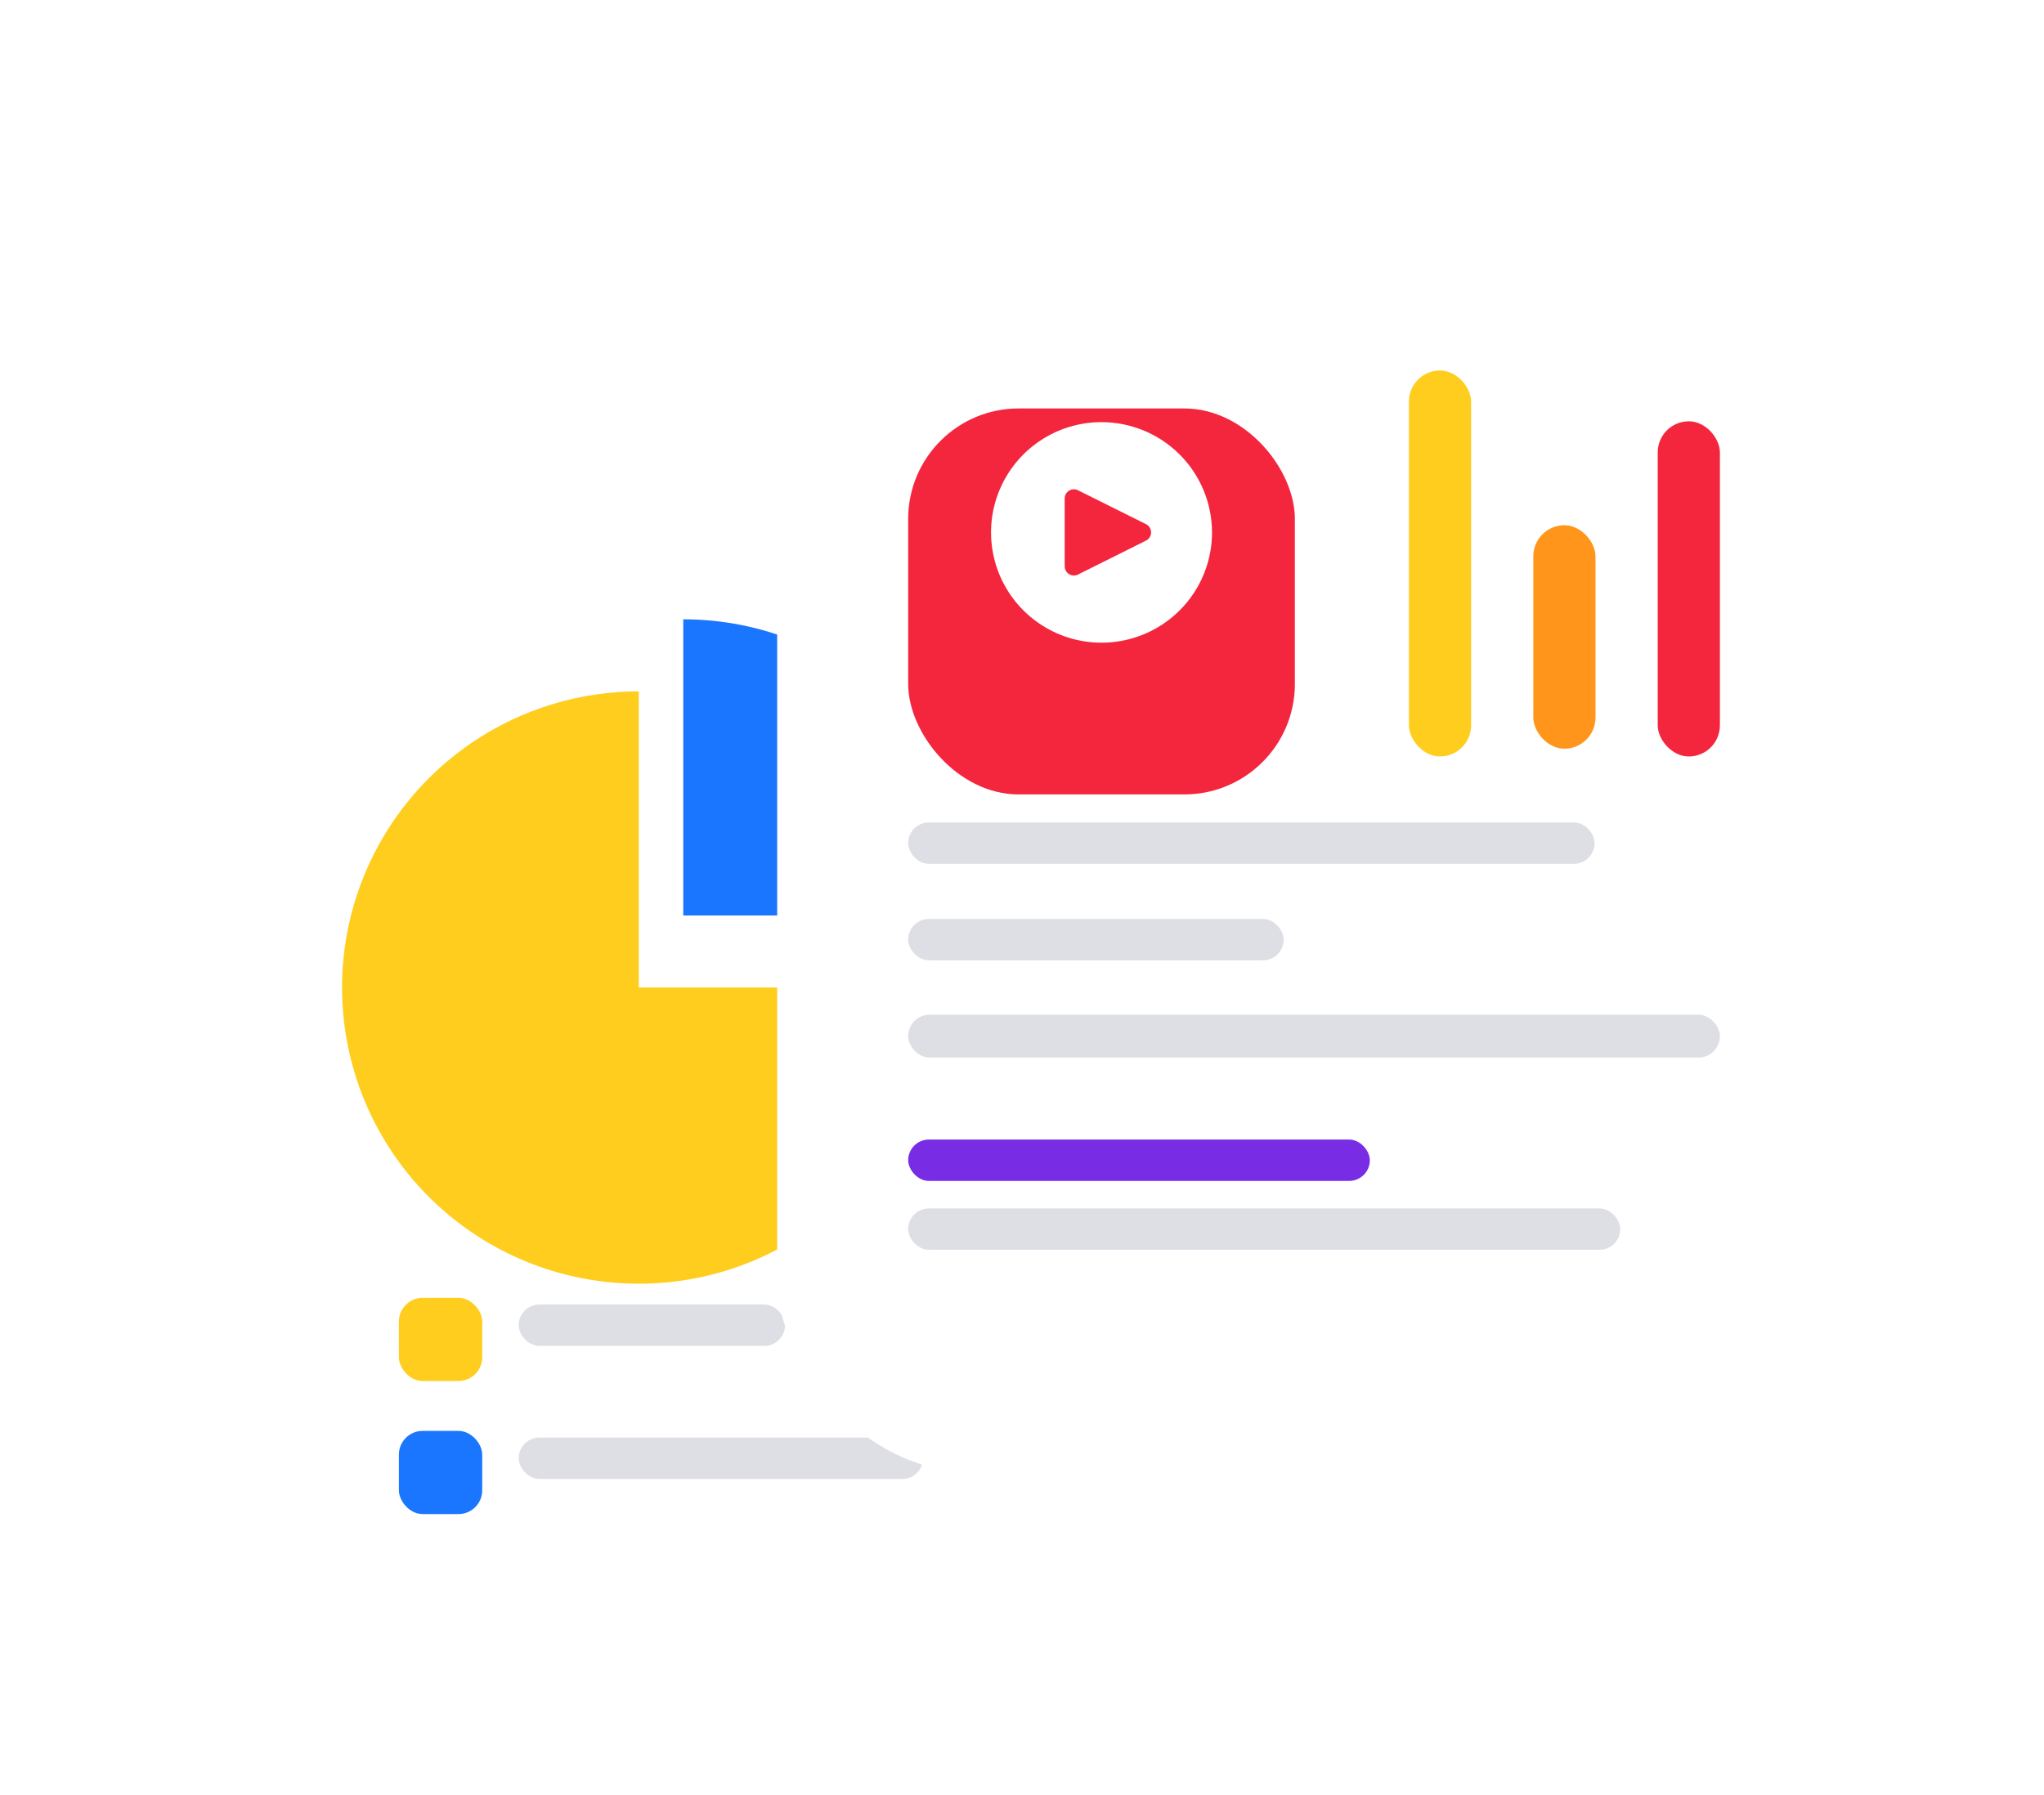 <svg width="148" height="130" viewBox="0 0 148 130" fill="none" xmlns="http://www.w3.org/2000/svg">
<g filter="url(#filter0_d_1468_7374)">
<rect x="10" y="35.176" width="75.724" height="82.32" rx="14" fill="white"/>
</g>
<g filter="url(#filter1_d_1468_7374)">
<rect x="28.883" y="92.966" width="6.033" height="6.023" rx="1.717" fill="#FFCD1D"/>
</g>
<g filter="url(#filter2_d_1468_7374)">
<rect x="28.883" y="102.603" width="6.033" height="6.023" rx="1.717" fill="#1B76FF"/>
</g>
<rect opacity="0.5" x="37.555" y="94.481" width="19.286" height="2.995" rx="1.498" fill="#BEBFCC"/>
<rect opacity="0.5" x="37.555" y="104.117" width="29.28" height="2.995" rx="1.498" fill="#BEBFCC"/>
<g filter="url(#filter3_d_1468_7374)">
<path d="M67.74 66.523C67.74 70.766 66.48 74.913 64.119 78.441C61.758 81.969 58.402 84.718 54.476 86.342C50.549 87.965 46.229 88.39 42.061 87.562C37.893 86.735 34.064 84.692 31.059 81.692C28.054 78.692 26.008 74.869 25.178 70.708C24.349 66.547 24.775 62.233 26.401 58.313C28.028 54.394 30.782 51.043 34.315 48.686C37.849 46.329 42.003 45.071 46.253 45.071V66.523H67.74Z" fill="#FFCD1D"/>
</g>
<g filter="url(#filter4_d_1468_7374)">
<path d="M49.472 41.853C52.293 41.853 55.087 42.408 57.694 43.486C60.301 44.564 62.67 46.144 64.665 48.136C66.661 50.128 68.243 52.493 69.323 55.096C70.403 57.698 70.959 60.488 70.959 63.305L49.472 63.305V41.853Z" fill="#1B76FF"/>
</g>
<g filter="url(#filter5_d_1468_7374)">
<rect x="56.273" y="12.496" width="75.724" height="90.107" rx="14" fill="white"/>
</g>
<g filter="url(#filter6_d_1468_7374)">
<rect x="102.016" y="24.582" width="4.502" height="27.954" rx="2.251" fill="#FFCD1D"/>
</g>
<g filter="url(#filter7_d_1468_7374)">
<rect x="111.023" y="36.352" width="4.502" height="16.184" rx="2.251" fill="#FF961B"/>
</g>
<g filter="url(#filter8_d_1468_7374)">
<rect x="120.031" y="28.261" width="4.502" height="24.276" rx="2.251" fill="#F4263E"/>
</g>
<rect opacity="0.5" x="65.758" y="59.567" width="49.702" height="2.995" rx="1.498" fill="#BEBFCC"/>
<rect opacity="0.5" x="65.758" y="66.556" width="27.19" height="2.995" rx="1.498" fill="#BEBFCC"/>
<rect opacity="0.5" x="65.758" y="73.491" width="58.774" height="3.102" rx="1.551" fill="#BEBFCC"/>
<g filter="url(#filter9_d_1468_7374)">
<rect x="65.758" y="80.533" width="33.428" height="2.995" rx="1.498" fill="#782CE4"/>
</g>
<rect opacity="0.5" x="65.758" y="87.522" width="51.555" height="2.995" rx="1.498" fill="#BEBFCC"/>
<g filter="url(#filter10_d_1468_7374)">
<rect x="65.758" y="24.582" width="28" height="27.954" rx="8" fill="#F4263E"/>
</g>
<path d="M79.758 30.573C78.176 30.573 76.629 31.041 75.313 31.919C73.998 32.796 72.972 34.044 72.367 35.503C71.761 36.963 71.603 38.569 71.912 40.118C72.22 41.667 72.982 43.09 74.101 44.207C75.22 45.324 76.645 46.085 78.197 46.393C79.749 46.701 81.358 46.543 82.819 45.939C84.281 45.334 85.531 44.31 86.41 42.997C87.289 41.684 87.758 40.139 87.758 38.56C87.755 36.442 86.912 34.412 85.412 32.915C83.912 31.417 81.879 30.575 79.758 30.573V30.573ZM82.977 39.155L78.056 41.611C77.954 41.661 77.841 41.685 77.728 41.68C77.614 41.675 77.504 41.641 77.407 41.581C77.311 41.522 77.231 41.439 77.176 41.34C77.12 41.24 77.091 41.129 77.091 41.016V36.102C77.091 35.989 77.12 35.877 77.175 35.778C77.231 35.679 77.31 35.596 77.407 35.536C77.504 35.477 77.614 35.443 77.727 35.438C77.841 35.432 77.954 35.456 78.055 35.507L82.977 37.961C83.089 38.016 83.182 38.101 83.248 38.206C83.314 38.312 83.348 38.433 83.348 38.557C83.348 38.682 83.313 38.803 83.248 38.909C83.182 39.014 83.088 39.099 82.977 39.154V39.155Z" fill="white"/>
<defs>
<filter id="filter0_d_1468_7374" x="0" y="27.176" width="95.727" height="102.32" filterUnits="userSpaceOnUse" color-interpolation-filters="sRGB">
<feFlood flood-opacity="0" result="BackgroundImageFix"/>
<feColorMatrix in="SourceAlpha" type="matrix" values="0 0 0 0 0 0 0 0 0 0 0 0 0 0 0 0 0 0 127 0" result="hardAlpha"/>
<feOffset dy="2"/>
<feGaussianBlur stdDeviation="5"/>
<feColorMatrix type="matrix" values="0 0 0 0 0.121 0 0 0 0 0.144 0 0 0 0 0.35 0 0 0 0.1 0"/>
<feBlend mode="normal" in2="BackgroundImageFix" result="effect1_dropShadow_1468_7374"/>
<feBlend mode="normal" in="SourceGraphic" in2="effect1_dropShadow_1468_7374" result="shape"/>
</filter>
<filter id="filter1_d_1468_7374" x="27.509" y="92.623" width="8.779" height="8.771" filterUnits="userSpaceOnUse" color-interpolation-filters="sRGB">
<feFlood flood-opacity="0" result="BackgroundImageFix"/>
<feColorMatrix in="SourceAlpha" type="matrix" values="0 0 0 0 0 0 0 0 0 0 0 0 0 0 0 0 0 0 127 0" result="hardAlpha"/>
<feOffset dy="1.03"/>
<feGaussianBlur stdDeviation="0.687"/>
<feColorMatrix type="matrix" values="0 0 0 0 1 0 0 0 0 0.805 0 0 0 0 0.113 0 0 0 0.25 0"/>
<feBlend mode="normal" in2="BackgroundImageFix" result="effect1_dropShadow_1468_7374"/>
<feBlend mode="normal" in="SourceGraphic" in2="effect1_dropShadow_1468_7374" result="shape"/>
</filter>
<filter id="filter2_d_1468_7374" x="27.509" y="102.26" width="8.779" height="8.771" filterUnits="userSpaceOnUse" color-interpolation-filters="sRGB">
<feFlood flood-opacity="0" result="BackgroundImageFix"/>
<feColorMatrix in="SourceAlpha" type="matrix" values="0 0 0 0 0 0 0 0 0 0 0 0 0 0 0 0 0 0 127 0" result="hardAlpha"/>
<feOffset dy="1.03"/>
<feGaussianBlur stdDeviation="0.687"/>
<feColorMatrix type="matrix" values="0 0 0 0 0.104 0 0 0 0 0.463 0 0 0 0 1 0 0 0 0.18 0"/>
<feBlend mode="normal" in2="BackgroundImageFix" result="effect1_dropShadow_1468_7374"/>
<feBlend mode="normal" in="SourceGraphic" in2="effect1_dropShadow_1468_7374" result="shape"/>
</filter>
<filter id="filter3_d_1468_7374" x="18.766" y="44.071" width="54.977" height="54.904" filterUnits="userSpaceOnUse" color-interpolation-filters="sRGB">
<feFlood flood-opacity="0" result="BackgroundImageFix"/>
<feColorMatrix in="SourceAlpha" type="matrix" values="0 0 0 0 0 0 0 0 0 0 0 0 0 0 0 0 0 0 127 0" result="hardAlpha"/>
<feOffset dy="5"/>
<feGaussianBlur stdDeviation="3"/>
<feColorMatrix type="matrix" values="0 0 0 0 1 0 0 0 0 0.805 0 0 0 0 0.113 0 0 0 0.24 0"/>
<feBlend mode="normal" in2="BackgroundImageFix" result="effect1_dropShadow_1468_7374"/>
<feBlend mode="normal" in="SourceGraphic" in2="effect1_dropShadow_1468_7374" result="shape"/>
</filter>
<filter id="filter4_d_1468_7374" x="44.469" y="39.853" width="31.492" height="31.452" filterUnits="userSpaceOnUse" color-interpolation-filters="sRGB">
<feFlood flood-opacity="0" result="BackgroundImageFix"/>
<feColorMatrix in="SourceAlpha" type="matrix" values="0 0 0 0 0 0 0 0 0 0 0 0 0 0 0 0 0 0 127 0" result="hardAlpha"/>
<feOffset dy="3"/>
<feGaussianBlur stdDeviation="2.5"/>
<feColorMatrix type="matrix" values="0 0 0 0 0.104 0 0 0 0 0.463 0 0 0 0 1 0 0 0 0.26 0"/>
<feBlend mode="normal" in2="BackgroundImageFix" result="effect1_dropShadow_1468_7374"/>
<feBlend mode="normal" in="SourceGraphic" in2="effect1_dropShadow_1468_7374" result="shape"/>
</filter>
<filter id="filter5_d_1468_7374" x="40.273" y="0.496" width="107.727" height="122.106" filterUnits="userSpaceOnUse" color-interpolation-filters="sRGB">
<feFlood flood-opacity="0" result="BackgroundImageFix"/>
<feColorMatrix in="SourceAlpha" type="matrix" values="0 0 0 0 0 0 0 0 0 0 0 0 0 0 0 0 0 0 127 0" result="hardAlpha"/>
<feOffset dy="4"/>
<feGaussianBlur stdDeviation="8"/>
<feColorMatrix type="matrix" values="0 0 0 0 0.121 0 0 0 0 0.144 0 0 0 0 0.35 0 0 0 0.11 0"/>
<feBlend mode="normal" in2="BackgroundImageFix" result="effect1_dropShadow_1468_7374"/>
<feBlend mode="normal" in="SourceGraphic" in2="effect1_dropShadow_1468_7374" result="shape"/>
</filter>
<filter id="filter6_d_1468_7374" x="99.764" y="24.582" width="9.002" height="32.456" filterUnits="userSpaceOnUse" color-interpolation-filters="sRGB">
<feFlood flood-opacity="0" result="BackgroundImageFix"/>
<feColorMatrix in="SourceAlpha" type="matrix" values="0 0 0 0 0 0 0 0 0 0 0 0 0 0 0 0 0 0 127 0" result="hardAlpha"/>
<feOffset dy="2.251"/>
<feGaussianBlur stdDeviation="1.126"/>
<feColorMatrix type="matrix" values="0 0 0 0 0.957 0 0 0 0 0.149 0 0 0 0 0.243 0 0 0 0.12 0"/>
<feBlend mode="normal" in2="BackgroundImageFix" result="effect1_dropShadow_1468_7374"/>
<feBlend mode="normal" in="SourceGraphic" in2="effect1_dropShadow_1468_7374" result="shape"/>
</filter>
<filter id="filter7_d_1468_7374" x="108.772" y="35.79" width="9.002" height="20.686" filterUnits="userSpaceOnUse" color-interpolation-filters="sRGB">
<feFlood flood-opacity="0" result="BackgroundImageFix"/>
<feColorMatrix in="SourceAlpha" type="matrix" values="0 0 0 0 0 0 0 0 0 0 0 0 0 0 0 0 0 0 127 0" result="hardAlpha"/>
<feOffset dy="1.688"/>
<feGaussianBlur stdDeviation="1.126"/>
<feColorMatrix type="matrix" values="0 0 0 0 1 0 0 0 0 0.588 0 0 0 0 0.104 0 0 0 0.35 0"/>
<feBlend mode="normal" in2="BackgroundImageFix" result="effect1_dropShadow_1468_7374"/>
<feBlend mode="normal" in="SourceGraphic" in2="effect1_dropShadow_1468_7374" result="shape"/>
</filter>
<filter id="filter8_d_1468_7374" x="117.78" y="28.261" width="9.002" height="28.778" filterUnits="userSpaceOnUse" color-interpolation-filters="sRGB">
<feFlood flood-opacity="0" result="BackgroundImageFix"/>
<feColorMatrix in="SourceAlpha" type="matrix" values="0 0 0 0 0 0 0 0 0 0 0 0 0 0 0 0 0 0 127 0" result="hardAlpha"/>
<feOffset dy="2.251"/>
<feGaussianBlur stdDeviation="1.126"/>
<feColorMatrix type="matrix" values="0 0 0 0 0.957 0 0 0 0 0.149 0 0 0 0 0.243 0 0 0 0.12 0"/>
<feBlend mode="normal" in2="BackgroundImageFix" result="effect1_dropShadow_1468_7374"/>
<feBlend mode="normal" in="SourceGraphic" in2="effect1_dropShadow_1468_7374" result="shape"/>
</filter>
<filter id="filter9_d_1468_7374" x="62.758" y="79.533" width="39.43" height="8.995" filterUnits="userSpaceOnUse" color-interpolation-filters="sRGB">
<feFlood flood-opacity="0" result="BackgroundImageFix"/>
<feColorMatrix in="SourceAlpha" type="matrix" values="0 0 0 0 0 0 0 0 0 0 0 0 0 0 0 0 0 0 127 0" result="hardAlpha"/>
<feOffset dy="2"/>
<feGaussianBlur stdDeviation="1.5"/>
<feColorMatrix type="matrix" values="0 0 0 0 0.471 0 0 0 0 0.173 0 0 0 0 0.894 0 0 0 0.19 0"/>
<feBlend mode="normal" in2="BackgroundImageFix" result="effect1_dropShadow_1468_7374"/>
<feBlend mode="normal" in="SourceGraphic" in2="effect1_dropShadow_1468_7374" result="shape"/>
</filter>
<filter id="filter10_d_1468_7374" x="58.758" y="22.582" width="42" height="41.954" filterUnits="userSpaceOnUse" color-interpolation-filters="sRGB">
<feFlood flood-opacity="0" result="BackgroundImageFix"/>
<feColorMatrix in="SourceAlpha" type="matrix" values="0 0 0 0 0 0 0 0 0 0 0 0 0 0 0 0 0 0 127 0" result="hardAlpha"/>
<feOffset dy="5"/>
<feGaussianBlur stdDeviation="3.5"/>
<feColorMatrix type="matrix" values="0 0 0 0 0.957 0 0 0 0 0.149 0 0 0 0 0.243 0 0 0 0.23 0"/>
<feBlend mode="normal" in2="BackgroundImageFix" result="effect1_dropShadow_1468_7374"/>
<feBlend mode="normal" in="SourceGraphic" in2="effect1_dropShadow_1468_7374" result="shape"/>
</filter>
</defs>
</svg>
